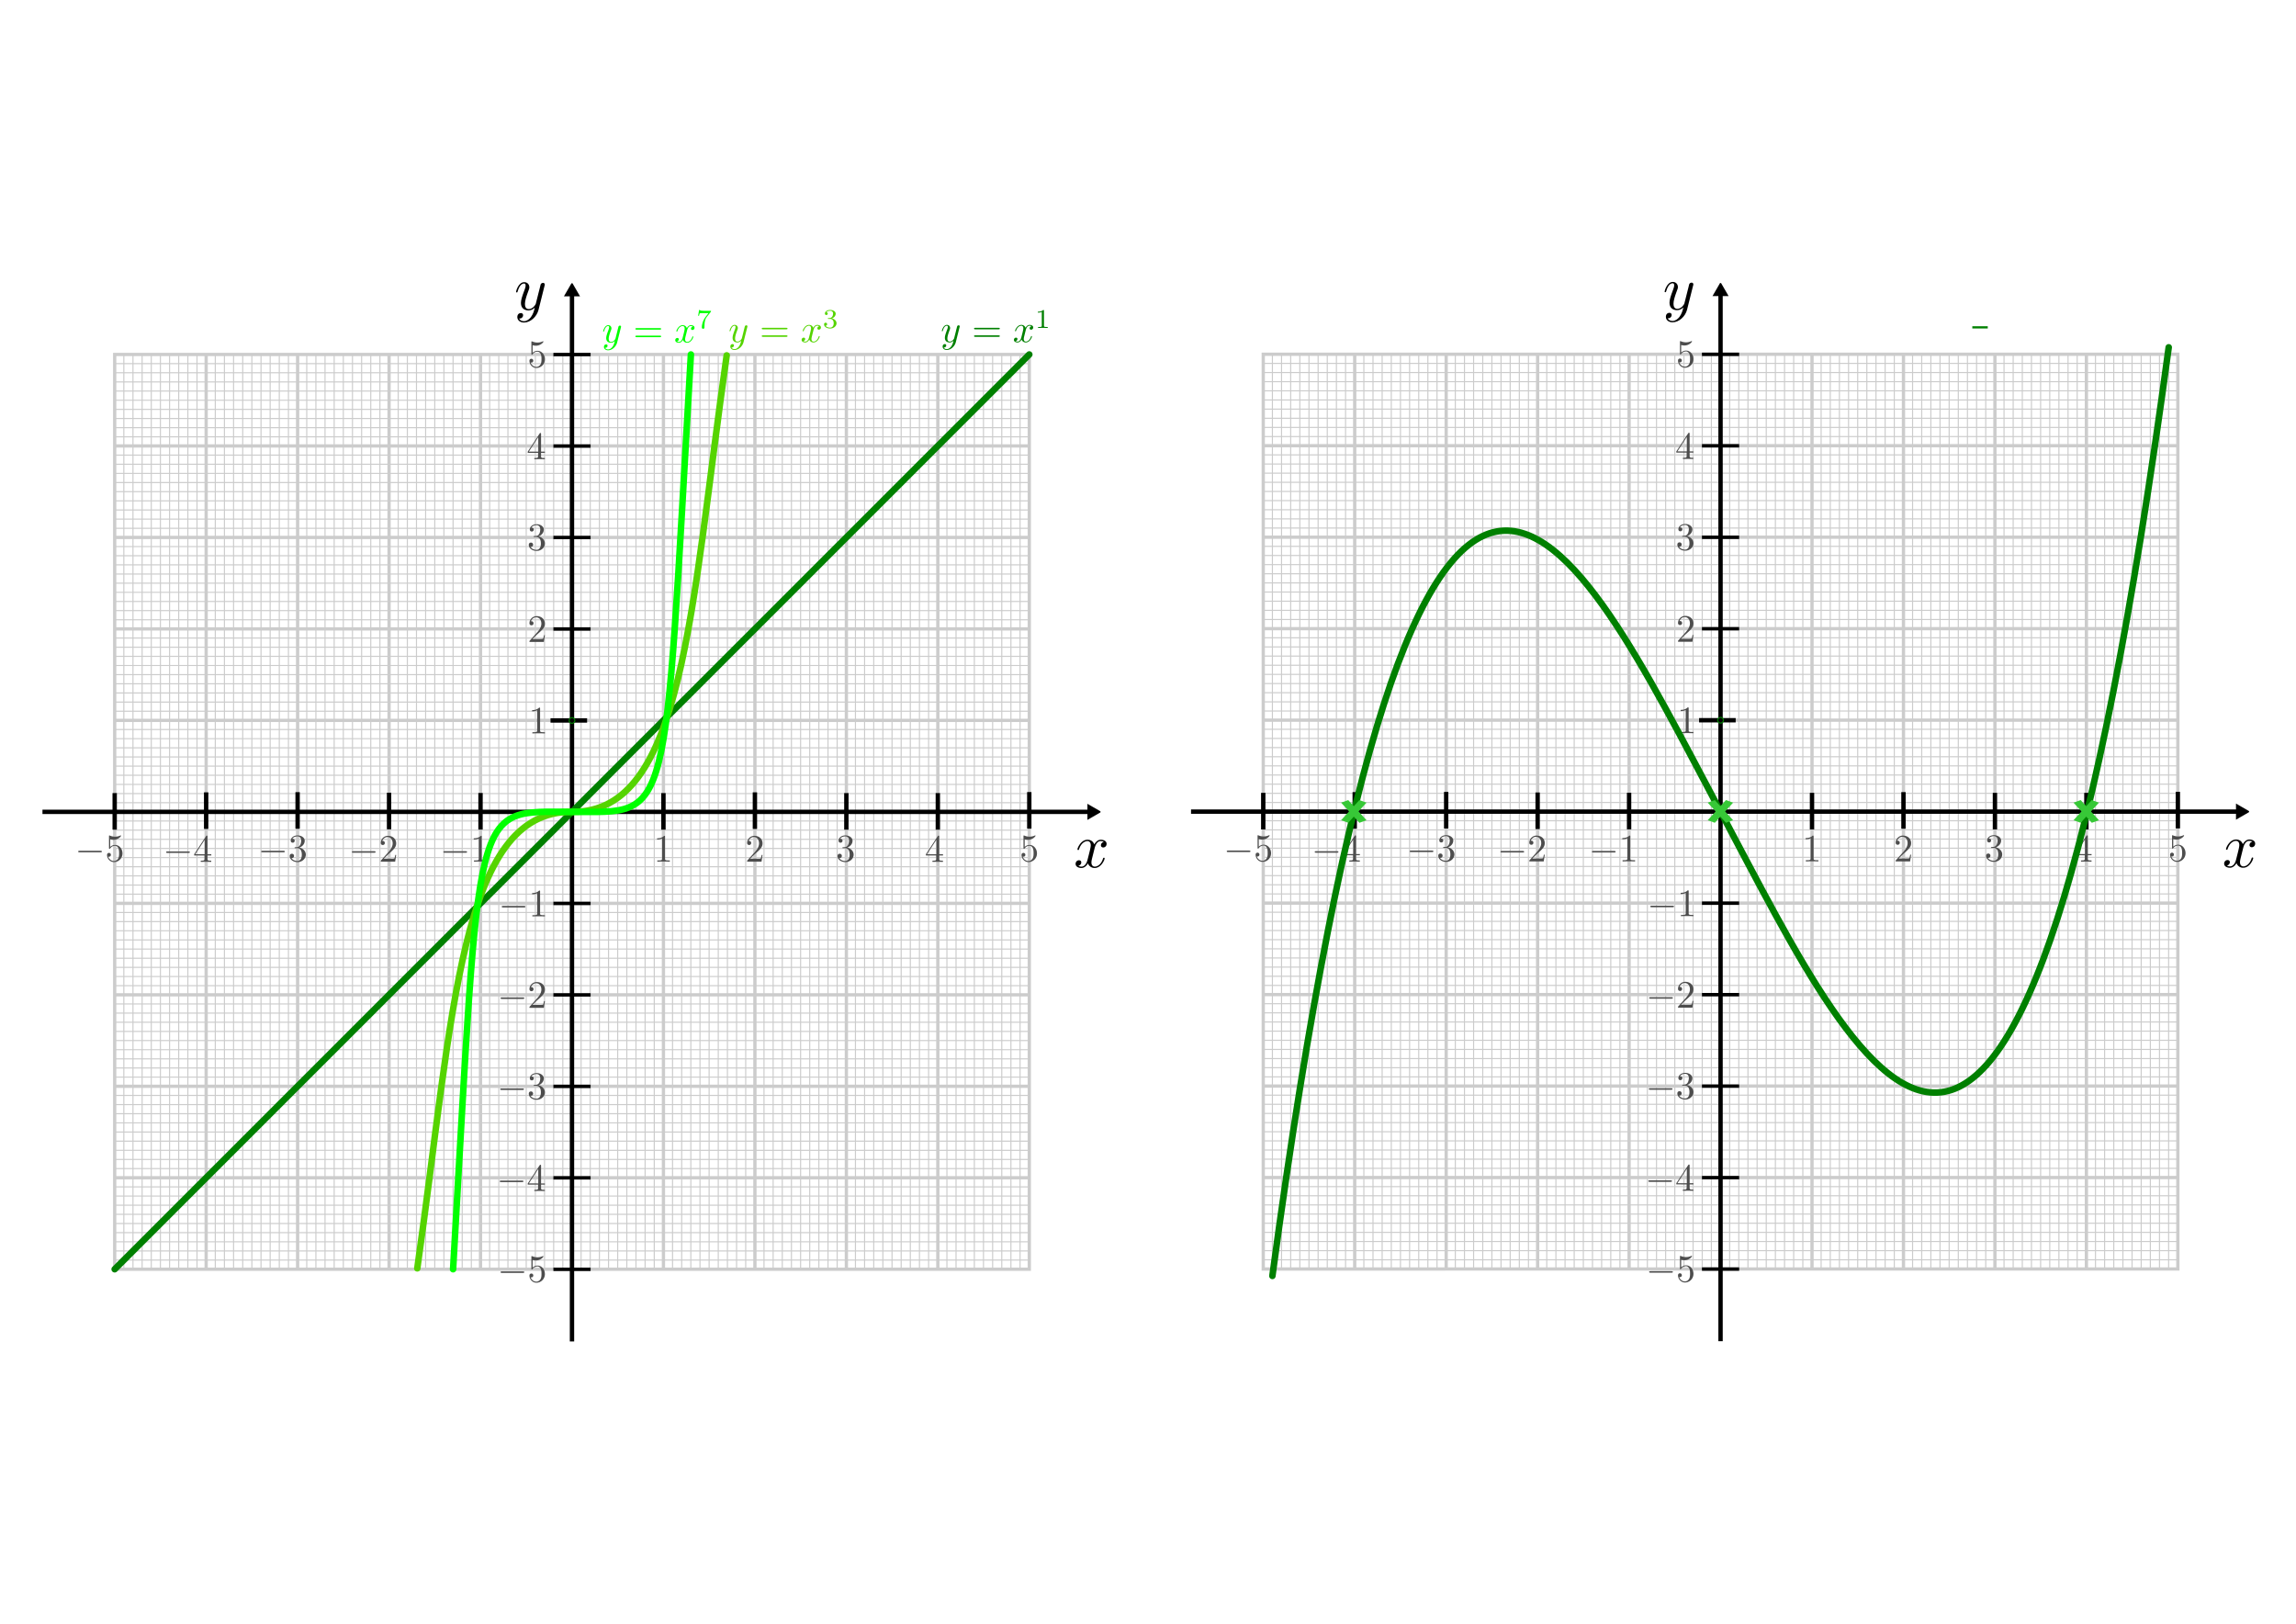 <svg xmlns:ns0="http://www.iki.fi/pav/software/textext/" xmlns="http://www.w3.org/2000/svg" xmlns:xlink="http://www.w3.org/1999/xlink" width="1052.362" height="744.094"><title>Gerade und ungerade Potenzfunktionen</title><defs><marker id="a" orient="auto" overflow="visible"><path d="M2.308 0l-3.46 2v-4l3.46 2z" fill-rule="evenodd" stroke="#000" stroke-width=".4pt"/></marker></defs><g transform="translate(-575.239 -180.152) scale(4.623)" fill="green"><use height="1052.362" width="744.094" xlink:href="#textext-082fa4b4-3" x="231.736" y="134.765"/><use height="1052.362" width="744.094" xlink:href="#textext-082fa4b4-3" x="231.736" y="134.765"/><g ns0:text="$\\Delta \\vec{r} = \\vec{r}_{\\rm{2}} - \\vec{r}_{\\rm{1}} $" ns0:preamble="/home/waldgeist/data/sphinx/test.tex"><use height="1052.362" width="744.094" xlink:href="#textext-082fa4b4-0" x="223.432" y="134.765"/><use height="1052.362" width="744.094" xlink:href="#textext-082fa4b4-2" x="231.417" y="134.765"/><use height="1052.362" width="744.094" xlink:href="#textext-082fa4b4-3" x="231.736" y="134.765"/><use height="1052.362" width="744.094" xlink:href="#textext-082fa4b4-1" x="239.273" y="134.765"/><use height="1052.362" width="744.094" xlink:href="#textext-082fa4b4-2" x="249.472" y="134.765"/><use height="1052.362" width="744.094" xlink:href="#textext-082fa4b4-3" x="249.791" y="134.765"/><use height="1052.362" width="744.094" xlink:href="#textext-082fa4b4-4" x="254.284" y="136.259"/><use height="1052.362" width="744.094" xlink:href="#textext-082fa4b4-6" x="260.967" y="134.765"/><use height="1052.362" width="744.094" xlink:href="#textext-082fa4b4-2" x="270.612" y="134.765"/><use height="1052.362" width="744.094" xlink:href="#textext-082fa4b4-3" x="270.931" y="134.765"/><use height="1052.362" width="744.094" xlink:href="#textext-082fa4b4-5" x="275.425" y="136.259"/></g><g ns0:text="$\\Delta \\vec{r} = \\vec{r}_{\\rm{2}} - \\vec{r}_{\\rm{1}} $" ns0:preamble="/home/waldgeist/data/sphinx/test.tex"><use height="1052.362" width="744.094" xlink:href="#textext-082fa4b4-0" x="223.432" y="134.765"/><use height="1052.362" width="744.094" xlink:href="#textext-082fa4b4-2" x="231.417" y="134.765"/><use height="1052.362" width="744.094" xlink:href="#textext-082fa4b4-3" x="231.736" y="134.765"/><use height="1052.362" width="744.094" xlink:href="#textext-082fa4b4-1" x="239.273" y="134.765"/><use height="1052.362" width="744.094" xlink:href="#textext-082fa4b4-2" x="249.472" y="134.765"/><use height="1052.362" width="744.094" xlink:href="#textext-082fa4b4-3" x="249.791" y="134.765"/><use height="1052.362" width="744.094" xlink:href="#textext-082fa4b4-4" x="254.284" y="136.259"/><use height="1052.362" width="744.094" xlink:href="#textext-082fa4b4-6" x="260.967" y="134.765"/><use height="1052.362" width="744.094" xlink:href="#textext-082fa4b4-2" x="270.612" y="134.765"/><use height="1052.362" width="744.094" xlink:href="#textext-082fa4b4-3" x="270.931" y="134.765"/><use height="1052.362" width="744.094" xlink:href="#textext-082fa4b4-5" x="275.425" y="136.259"/></g><g ns0:text="$\\Delta \\vec{r} = \\vec{r}_{\\rm{2}} - \\vec{r}_{\\rm{1}} $" ns0:preamble="/home/waldgeist/data/sphinx/test.tex"><use height="1052.362" width="744.094" xlink:href="#textext-082fa4b4-0" x="223.432" y="134.765"/><use height="1052.362" width="744.094" xlink:href="#textext-082fa4b4-2" x="231.417" y="134.765"/><use height="1052.362" width="744.094" xlink:href="#textext-082fa4b4-3" x="231.736" y="134.765"/><use height="1052.362" width="744.094" xlink:href="#textext-082fa4b4-1" x="239.273" y="134.765"/><use height="1052.362" width="744.094" xlink:href="#textext-082fa4b4-2" x="249.472" y="134.765"/><use height="1052.362" width="744.094" xlink:href="#textext-082fa4b4-3" x="249.791" y="134.765"/><use height="1052.362" width="744.094" xlink:href="#textext-082fa4b4-4" x="254.284" y="136.259"/><use height="1052.362" width="744.094" xlink:href="#textext-082fa4b4-6" x="260.967" y="134.765"/><use height="1052.362" width="744.094" xlink:href="#textext-082fa4b4-2" x="270.612" y="134.765"/><use height="1052.362" width="744.094" xlink:href="#textext-082fa4b4-3" x="270.931" y="134.765"/><use height="1052.362" width="744.094" xlink:href="#textext-082fa4b4-5" x="275.425" y="136.259"/></g></g><path fill="#fff" stroke="#fff" stroke-width="3" stroke-linecap="round" d="M10.578 813.103V143.521h1031.207v669.582z"/><g stroke="#ccc" stroke-width="1.453" fill="none"><path d="M94.487 162.446v419.203m41.92-419.203v419.203m41.921-419.203v419.203m41.92-419.203v419.203m41.92-419.203v419.203m41.921-419.203v419.203m41.92-419.203v419.203m41.921-419.203v419.203m41.92-419.203v419.203M52.567 204.366H471.77m-419.203 41.92H471.77M52.567 288.207H471.77m-419.203 41.92H471.77m-419.203 41.92H471.77M52.567 413.968H471.77m-419.203 41.92H471.77m-419.203 41.92H471.77M52.567 539.729H471.77" stroke-width="1.5"/><path d="M56.759 162.446v419.203m4.191-419.203v419.203m4.193-419.203v419.203m4.192-419.203v419.203m4.192-419.203v419.203m4.192-419.203v419.203m4.191-419.203v419.203m4.193-419.203v419.203m4.192-419.203v419.203m8.384-419.203v419.203m4.192-419.203v419.203m4.192-419.203v419.203m4.192-419.203v419.203m4.192-419.203v419.203m4.193-419.203v419.203m4.191-419.203v419.203m4.192-419.203v419.203m4.192-419.203v419.203m8.385-419.203v419.203m4.191-419.203v419.203m4.192-419.203v419.203m4.192-419.203v419.203m4.192-419.203v419.203m4.193-419.203v419.203m4.191-419.203v419.203m4.193-419.203v419.203m4.192-419.203v419.203m8.384-419.203v419.203m4.192-419.203v419.203m4.192-419.203v419.203m4.192-419.203v419.203m4.192-419.203v419.203m4.192-419.203v419.203m4.192-419.203v419.203m4.192-419.203v419.203m4.192-419.203v419.203m8.384-419.203v419.203m4.192-419.203v419.203m4.192-419.203v419.203m4.192-419.203v419.203m4.192-419.203v419.203m4.192-419.203v419.203m4.192-419.203v419.203m4.192-419.203v419.203m4.192-419.203v419.203m8.384-419.203v419.203m4.192-419.203v419.203m4.192-419.203v419.203m4.192-419.203v419.203m4.192-419.203v419.203m4.192-419.203v419.203m4.192-419.203v419.203m4.192-419.203v419.203m4.193-419.203v419.203m8.383-419.203v419.203m4.193-419.203v419.203m4.192-419.203v419.203m4.192-419.203v419.203m4.192-419.203v419.203m4.191-419.203v419.203m4.193-419.203v419.203m4.192-419.203v419.203m4.192-419.203v419.203m8.383-419.203v419.203m4.193-419.203v419.203m4.192-419.203v419.203m4.192-419.203v419.203m4.192-419.203v419.203m4.192-419.203v419.203m4.192-419.203v419.203m4.192-419.203v419.203m4.192-419.203v419.203m8.384-419.203v419.203m4.192-419.203v419.203m4.192-419.203v419.203m4.192-419.203v419.203m4.193-419.203v419.203m4.191-419.203v419.203m4.192-419.203v419.203m4.192-419.203v419.203m4.192-419.203v419.203m8.385-419.203v419.203m4.192-419.203v419.203m4.192-419.203v419.203m4.192-419.203v419.203m4.192-419.203v419.203m4.192-419.203v419.203m4.192-419.203v419.203m4.192-419.203v419.203m4.192-419.203v419.203M52.567 166.638H471.77M52.567 170.83H471.77m-419.203 4.192H471.77m-419.203 4.192H471.77m-419.203 4.192H471.77m-419.203 4.192H471.77M52.567 191.79H471.77m-419.203 4.192H471.77m-419.203 4.192H471.77m-419.203 8.384H471.77M52.567 212.75H471.77m-419.203 4.192H471.77m-419.203 4.192H471.77m-419.203 4.192H471.77m-419.203 4.192H471.77M52.567 233.71H471.77m-419.203 4.192H471.77m-419.203 4.192H471.77m-419.203 8.384H471.77M52.567 254.67H471.77m-419.203 4.192H471.77m-419.203 4.192H471.77m-419.203 4.192H471.77m-419.203 4.192H471.77M52.567 275.63H471.77m-419.203 4.193H471.77m-419.203 4.192H471.77m-419.203 8.384H471.77M52.567 296.59H471.77m-419.203 4.193H471.77m-419.203 4.192H471.77m-419.203 4.192H471.77m-419.203 4.192H471.77M52.567 317.55H471.77m-419.203 4.193H471.77m-419.203 4.192H471.77m-419.203 8.384H471.77m-419.203 4.192H471.77m-419.203 4.192H471.77m-419.203 4.192H471.77m-419.203 4.192H471.77M52.567 355.28H471.77m-419.203 4.191H471.77m-419.203 4.192H471.77m-419.203 4.192H471.77M52.567 376.24H471.77m-419.203 4.191H471.77m-419.203 4.192H471.77m-419.203 4.192H471.77m-419.203 4.192H471.77M52.567 397.2H471.77m-419.203 4.191H471.77m-419.203 4.193H471.77m-419.203 4.192H471.77M52.567 418.16H471.77m-419.203 4.192H471.77m-419.203 4.192H471.77m-419.203 4.192H471.77m-419.203 4.192H471.77M52.567 439.12H471.77m-419.203 4.192H471.77m-419.203 4.192H471.77m-419.203 4.192H471.77M52.567 460.08H471.77m-419.203 4.192H471.77m-419.203 4.192H471.77m-419.203 4.192H471.77m-419.203 4.192H471.77M52.567 481.04H471.77m-419.203 4.192H471.77m-419.203 4.192H471.77m-419.203 4.192H471.77M52.567 502H471.77m-419.203 4.192H471.77m-419.203 4.192H471.77m-419.203 4.192H471.77m-419.203 4.192H471.77M52.567 522.96H471.77m-419.203 4.192H471.77m-419.203 4.192H471.77m-419.203 4.193H471.77M52.567 543.92H471.77m-419.203 4.193H471.77m-419.203 4.192H471.77m-419.203 4.192H471.77m-419.203 4.192H471.77M52.567 564.88H471.77m-419.203 4.193H471.77m-419.203 4.192H471.77m-419.203 4.192H471.77" stroke-width=".5"/><path stroke-width="1.5" d="M52.567 162.446H471.77v419.203H52.567z"/></g><path d="M249.566 131.053c.135-.404.135-.448.135-.672 0-.493-.403-.762-.851-.762-.27 0-.717.18-.986.582-.045.18-.314 1.03-.403 1.568-.224.717-.404 1.524-.583 2.285l-1.299 5.153c-.09.403-1.344 2.419-3.226 2.419-1.433 0-1.747-1.255-1.747-2.33 0-1.3.493-3.091 1.434-5.6.448-1.165.582-1.479.582-2.061 0-1.254-.896-2.33-2.33-2.33-2.732 0-3.763 4.167-3.763 4.39 0 .315.269.315.314.315.313 0 .313-.09.448-.538.806-2.688 1.926-3.54 2.912-3.54.224 0 .717 0 .717.897 0 .716-.314 1.478-.493 2.016-1.165 3.046-1.658 4.66-1.658 6.003 0 2.554 1.792 3.405 3.495 3.405 1.12 0 2.06-.493 2.867-1.3-.358 1.48-.717 2.913-1.837 4.436-.761.941-1.837 1.792-3.136 1.792-.403 0-1.702-.09-2.195-1.21.448 0 .851 0 1.21-.358.313-.224.582-.627.582-1.165 0-.896-.762-.985-1.03-.985-.673 0-1.614.448-1.614 1.837 0 1.433 1.255 2.508 3.047 2.508 2.912 0 5.87-2.598 6.675-5.824zm0 0"/><path d="M270.695 288.246h-17.053m17.053-41.92h-17.053m17.053-41.92h-17.053m17.053-41.921h-17.053m17.053 251.522h-17.053m17.053 41.92h-17.053m17.053 41.921h-17.053m17.053 41.92h-17.053m17.053 41.92h-17.053" stroke-width="1.558" fill="none" stroke="#000"/><path d="M269.096 330.166h-16.768" fill="none" stroke="#000" stroke-width="2"/><path d="M501.687 388.812c.18-.717.851-3.36 2.823-3.36.134 0 .85 0 1.433.358-.806.18-1.344.852-1.344 1.568 0 .448.314.986 1.075.986.628 0 1.524-.493 1.524-1.658 0-1.478-1.658-1.881-2.644-1.881-1.657 0-2.643 1.523-3.001 2.15-.717-1.881-2.24-2.15-3.092-2.15-2.957 0-4.614 3.674-4.614 4.39 0 .314.313.314.358.314.224 0 .314-.09.359-.314.985-3.046 2.867-3.763 3.852-3.763.538 0 1.524.269 1.524 1.926 0 .896-.493 2.778-1.524 6.81-.448 1.748-1.478 2.957-2.732 2.957-.18 0-.807 0-1.434-.358.717-.18 1.344-.762 1.344-1.568 0-.762-.627-.986-1.03-.986-.897 0-1.569.717-1.569 1.658 0 1.3 1.39 1.881 2.644 1.881 1.926 0 2.957-2.016 3.001-2.15a3.207 3.207 0 0 0 3.092 2.15c2.957 0 4.57-3.673 4.57-4.39 0-.314-.224-.314-.314-.314-.269 0-.314.135-.403.314-.941 3.091-2.868 3.763-3.764 3.763-1.12 0-1.568-.896-1.568-1.881 0-.628.135-1.255.448-2.51zm0 0"/><path d="M19.465 372.047h481.077" id="r" fill="none" stroke="#000" stroke-width="2" marker-end="url(#a)"/><path id="b" d="M304.089 363.444v16.768" fill="none" stroke="#000" stroke-width="2"/><use xlink:href="#b" transform="translate(41.92 -.339)" width="744.094" height="1052.362"/><use xlink:href="#b" transform="translate(83.84)" width="744.094" height="1052.362"/><use xlink:href="#b" transform="translate(125.761)" width="744.094" height="1052.362"/><use xlink:href="#b" transform="translate(-167.681 -.424)" width="744.094" height="1052.362"/><use xlink:href="#b" transform="translate(-209.602 -.339)" width="744.094" height="1052.362"/><use xlink:href="#b" transform="translate(-251.522)" width="744.094" height="1052.362"/><use height="1052.362" width="744.094" transform="translate(-125.761 -.174)" xlink:href="#b"/><use height="744.094" width="1052.362" transform="translate(-83.84 -.045)" xlink:href="#b"/><use height="744.094" width="1052.362" transform="translate(167.681 -.468)" xlink:href="#b"/><g fill="#4d4d4d" stroke="green" stroke-width="1.683"><g ns0:text="$1$" ns0:preamble="/home/waldgeist/data/sphinx/test.tex" transform="translate(-98.81 154.589) scale(1.783)"><defs><symbol overflow="visible" id="c"><path d="M2.938-6.375c0-.25 0-.266-.235-.266C2.078-6 1.203-6 .891-6v.313c.203 0 .78 0 1.296-.266v5.172c0 .36-.03.469-.921.469H.953V0c.344-.031 1.203-.031 1.61-.031.39 0 1.265 0 1.609.031v-.313h-.313c-.906 0-.921-.109-.921-.468zm0 0" stroke="none"/></symbol></defs><use xlink:href="#c" x="223.432" y="134.765" width="744.094" height="1052.362"/></g><g transform="translate(-196.644 154.589) scale(1.783)" ns0:preamble="/home/waldgeist/data/sphinx/test.tex" ns0:text="$-1$"><defs><symbol id="d" overflow="visible"><path d="M6.563-2.297c.171 0 .359 0 .359-.203 0-.188-.188-.188-.36-.188h-5.39c-.172 0-.344 0-.344.188 0 .203.172.203.344.203zm0 0" stroke="none"/></symbol><symbol id="e" overflow="visible"><path d="M2.938-6.375c0-.25 0-.266-.235-.266C2.078-6 1.203-6 .891-6v.313c.203 0 .78 0 1.296-.266v5.172c0 .36-.03.469-.921.469H.953V0c.344-.031 1.203-.031 1.61-.031.39 0 1.265 0 1.609.031v-.313h-.313c-.906 0-.921-.109-.921-.468zm0 0" stroke="none"/></symbol></defs><use y="134.765" x="223.432" xlink:href="#d" width="744.094" height="1052.362"/><use y="134.765" x="231.181" xlink:href="#e" width="744.094" height="1052.362"/></g><g ns0:text="$-2$" ns0:preamble="/home/waldgeist/data/sphinx/test.tex" transform="translate(-238.572 154.589) scale(1.783)"><defs><symbol overflow="visible" id="f"><path d="M6.563-2.297c.171 0 .359 0 .359-.203 0-.188-.188-.188-.36-.188h-5.39c-.172 0-.344 0-.344.188 0 .203.172.203.344.203zm0 0" stroke="none"/></symbol><symbol overflow="visible" id="g"><path d="M1.266-.766l1.062-1.03c1.547-1.376 2.14-1.907 2.14-2.907 0-1.14-.89-1.938-2.109-1.938A1.843 1.843 0 0 0 .5-4.828c0 .547.5.547.531.547.172 0 .516-.11.516-.532a.513.513 0 0 0-.531-.515c-.079 0-.094 0-.125.016.218-.657.765-1.016 1.343-1.016.907 0 1.329.812 1.329 1.625 0 .797-.485 1.578-1.047 2.203L.609-.375C.5-.265.5-.235.5 0h3.703l.266-1.734h-.235C4.172-1.438 4.11-1 4-.844c-.063.078-.719.078-.938.078zm0 0" stroke="none"/></symbol></defs><use height="1052.362" width="744.094" xlink:href="#f" x="223.432" y="134.765"/><use height="1052.362" width="744.094" xlink:href="#g" x="231.181" y="134.765"/></g><g transform="translate(-280.162 154.394) scale(1.783)" ns0:preamble="/home/waldgeist/data/sphinx/test.tex" ns0:text="$-3$"><defs><symbol id="h" overflow="visible"><path d="M6.563-2.297c.171 0 .359 0 .359-.203 0-.188-.188-.188-.36-.188h-5.39c-.172 0-.344 0-.344.188 0 .203.172.203.344.203zm0 0" stroke="none"/></symbol><symbol id="i" overflow="visible"><path d="M2.89-3.516c.813-.265 1.391-.953 1.391-1.75 0-.812-.875-1.375-1.828-1.375-1 0-1.765.594-1.765 1.36 0 .328.218.515.515.515.297 0 .5-.218.5-.515 0-.485-.469-.485-.61-.485.298-.5.954-.625 1.313-.625.422 0 .969.22.969 1.11 0 .125-.031.703-.281 1.14-.297.485-.64.516-.89.516a3.29 3.29 0 0 1-.392.031c-.078.016-.14.031-.14.125 0 .11.062.11.234.11h.438c.812 0 1.187.671 1.187 1.656 0 1.36-.687 1.64-1.125 1.64-.437 0-1.187-.171-1.531-.75.344.047.656-.171.656-.546a.537.537 0 0 0-.547-.563c-.25 0-.562.14-.562.578C.422-.437 1.344.22 2.437.22c1.22 0 2.126-.906 2.126-1.922 0-.813-.641-1.594-1.672-1.813zm0 0" stroke="none"/></symbol></defs><use y="134.765" x="223.432" xlink:href="#h" width="744.094" height="1052.362"/><use y="134.765" x="231.181" xlink:href="#i" width="744.094" height="1052.362"/></g><g ns0:text="$-4$" ns0:preamble="/home/waldgeist/data/sphinx/test.tex" transform="translate(-323.7 154.686) scale(1.783)"><defs><symbol overflow="visible" id="j"><path d="M6.563-2.297c.171 0 .359 0 .359-.203 0-.188-.188-.188-.36-.188h-5.39c-.172 0-.344 0-.344.188 0 .203.172.203.344.203zm0 0" stroke="none"/></symbol><symbol overflow="visible" id="k"><path d="M2.938-1.64v.859c0 .36-.032.469-.766.469h-.203V0c.406-.031.922-.031 1.343-.031.422 0 .938 0 1.36.031v-.313h-.219c-.734 0-.75-.109-.75-.468v-.86h.985v-.312h-.985v-4.531c0-.204 0-.266-.172-.266-.078 0-.11 0-.187.125L.28-1.953v.312zm.046-.313H.563l2.421-3.719zm0 0" stroke="none"/></symbol></defs><use xlink:href="#j" x="223.432" y="134.765" width="744.094" height="1052.362"/><use xlink:href="#k" x="231.181" y="134.765" width="744.094" height="1052.362"/></g><g transform="translate(-364.019 154.394) scale(1.783)" ns0:preamble="/home/waldgeist/data/sphinx/test.tex" ns0:text="$-5$"><defs><symbol id="l" overflow="visible"><path d="M6.563-2.297c.171 0 .359 0 .359-.203 0-.188-.188-.188-.36-.188h-5.39c-.172 0-.344 0-.344.188 0 .203.172.203.344.203zm0 0" stroke="none"/></symbol><symbol id="m" overflow="visible"><path d="M4.469-2c0-1.188-.813-2.188-1.89-2.188-.47 0-.907.157-1.267.516v-1.953c.204.063.532.125.844.125 1.235 0 1.938-.906 1.938-1.031 0-.063-.032-.11-.11-.11 0 0-.03 0-.078.032a3.22 3.22 0 0 1-1.36.296 3.4 3.4 0 0 1-1.327-.28c-.078-.032-.094-.032-.11-.032C1-6.625 1-6.547 1-6.391v2.954c0 .171 0 .25.14.25.079 0 .094-.016.141-.079.11-.156.469-.703 1.282-.703.515 0 .765.453.843.64.156.376.188.75.188 1.25 0 .36 0 .954-.25 1.376-.235.39-.61.64-1.063.64-.719 0-1.297-.53-1.469-1.109.032 0 .063.016.172.016.329 0 .5-.25.5-.485 0-.25-.171-.5-.5-.5-.14 0-.484.079-.484.532C.5-.75 1.188.219 2.297.219 3.453.219 4.469-.734 4.469-2zm0 0" stroke="none"/></symbol></defs><use y="134.765" x="223.432" xlink:href="#l" width="744.094" height="1052.362"/><use y="134.765" x="231.181" xlink:href="#m" width="744.094" height="1052.362"/></g><g ns0:text="$2$" ns0:preamble="/home/waldgeist/data/sphinx/test.tex" transform="translate(-56.797 154.589) scale(1.783)"><defs><symbol overflow="visible" id="n"><path d="M1.266-.766l1.062-1.03c1.547-1.376 2.14-1.907 2.14-2.907 0-1.14-.89-1.938-2.109-1.938A1.843 1.843 0 0 0 .5-4.828c0 .547.5.547.531.547.172 0 .516-.11.516-.532a.513.513 0 0 0-.531-.515c-.079 0-.094 0-.125.016.218-.657.765-1.016 1.343-1.016.907 0 1.329.812 1.329 1.625 0 .797-.485 1.578-1.047 2.203L.609-.375C.5-.265.5-.235.5 0h3.703l.266-1.734h-.235C4.172-1.438 4.11-1 4-.844c-.063.078-.719.078-.938.078zm0 0" stroke="none"/></symbol></defs><use height="1052.362" width="744.094" transform="translate(-.019)" xlink:href="#n" x="223.432" y="134.765"/></g><g transform="translate(-15.25 154.394) scale(1.783)" ns0:preamble="/home/waldgeist/data/sphinx/test.tex" ns0:text="$3$"><defs><symbol id="o" overflow="visible"><path d="M2.89-3.516c.813-.265 1.391-.953 1.391-1.75 0-.812-.875-1.375-1.828-1.375-1 0-1.765.594-1.765 1.36 0 .328.218.515.515.515.297 0 .5-.218.5-.515 0-.485-.469-.485-.61-.485.298-.5.954-.625 1.313-.625.422 0 .969.22.969 1.11 0 .125-.031.703-.281 1.14-.297.485-.64.516-.89.516a3.29 3.29 0 0 1-.392.031c-.078.016-.14.031-.14.125 0 .11.062.11.234.11h.438c.812 0 1.187.671 1.187 1.656 0 1.36-.687 1.64-1.125 1.64-.437 0-1.187-.171-1.531-.75.344.047.656-.171.656-.546a.537.537 0 0 0-.547-.563c-.25 0-.562.14-.562.578C.422-.437 1.344.22 2.437.22c1.22 0 2.126-.906 2.126-1.922 0-.813-.641-1.594-1.672-1.813zm0 0" stroke="none"/></symbol></defs><use y="134.765" x="223.432" xlink:href="#o" width="744.094" height="1052.362"/></g><g ns0:text="$4$" ns0:preamble="/home/waldgeist/data/sphinx/test.tex" transform="translate(25.492 154.686) scale(1.783)"><defs><symbol overflow="visible" id="p"><path d="M2.938-1.64v.859c0 .36-.032.469-.766.469h-.203V0c.406-.031.922-.031 1.343-.031.422 0 .938 0 1.36.031v-.313h-.219c-.734 0-.75-.109-.75-.468v-.86h.985v-.312h-.985v-4.531c0-.204 0-.266-.172-.266-.078 0-.11 0-.187.125L.28-1.953v.312zm.046-.313H.563l2.421-3.719zm0 0" stroke="none"/></symbol></defs><use height="1052.362" width="744.094" xlink:href="#p" x="223.432" y="134.765"/></g><g transform="translate(68.946 154.394) scale(1.783)" ns0:preamble="/home/waldgeist/data/sphinx/test.tex" ns0:text="$5$"><defs><symbol id="q" overflow="visible"><path d="M4.469-2c0-1.188-.813-2.188-1.89-2.188-.47 0-.907.157-1.267.516v-1.953c.204.063.532.125.844.125 1.235 0 1.938-.906 1.938-1.031 0-.063-.032-.11-.11-.11 0 0-.03 0-.078.032a3.22 3.22 0 0 1-1.36.296 3.4 3.4 0 0 1-1.327-.28c-.078-.032-.094-.032-.11-.032C1-6.625 1-6.547 1-6.391v2.954c0 .171 0 .25.14.25.079 0 .094-.016.141-.079.11-.156.469-.703 1.282-.703.515 0 .765.453.843.64.156.376.188.75.188 1.25 0 .36 0 .954-.25 1.376-.235.39-.61.64-1.063.64-.719 0-1.297-.53-1.469-1.109.032 0 .063.016.172.016.329 0 .5-.25.5-.485 0-.25-.171-.5-.5-.5-.14 0-.484.079-.484.532C.5-.75 1.188.219 2.297.219 3.453.219 4.469-.734 4.469-2zm0 0" stroke="none"/></symbol></defs><use y="134.765" x="223.432" xlink:href="#q" width="744.094" height="1052.362"/></g></g><g fill="#4d4d4d" stroke="green" stroke-width="1.683"><g ns0:text="$-1$" ns0:preamble="/home/waldgeist/data/sphinx/test.tex" transform="translate(-169.885 179.668) scale(1.783)"><use height="1052.362" width="744.094" xlink:href="#d" x="223.432" y="134.765"/><use height="1052.362" width="744.094" xlink:href="#e" x="231.181" y="134.765"/></g><g ns0:preamble="/home/waldgeist/data/sphinx/test.tex" ns0:text="$-2$" transform="translate(-170.415 221.588) scale(1.783)"><use y="134.765" x="223.432" xlink:href="#f" width="744.094" height="1052.362"/><use y="134.765" x="231.181" xlink:href="#g" width="744.094" height="1052.362"/></g><g ns0:text="$-3$" ns0:preamble="/home/waldgeist/data/sphinx/test.tex" transform="translate(-170.582 263.314) scale(1.783)"><use height="1052.362" width="744.094" xlink:href="#h" x="223.432" y="134.765"/><use height="1052.362" width="744.094" xlink:href="#i" x="231.181" y="134.765"/></g><g ns0:preamble="/home/waldgeist/data/sphinx/test.tex" ns0:text="$-4$" transform="translate(-170.805 305.527) scale(1.783)"><use height="1052.362" width="744.094" y="134.765" x="223.432" xlink:href="#j"/><use height="1052.362" width="744.094" y="134.765" x="231.181" xlink:href="#k"/></g><g ns0:text="$-5$" ns0:preamble="/home/waldgeist/data/sphinx/test.tex" transform="translate(-170.415 347.154) scale(1.783)"><use height="1052.362" width="744.094" xlink:href="#l" x="223.432" y="134.765"/><use height="1052.362" width="744.094" xlink:href="#m" x="231.181" y="134.765"/></g><use height="1052.362" width="744.094" y="134.765" x="223.432" xlink:href="#c" transform="translate(-156.07 95.827) scale(1.783)" ns0:preamble="/home/waldgeist/data/sphinx/test.tex" ns0:text="$1$"/><use y="134.765" x="223.432" xlink:href="#n" transform="translate(-156.6 53.907) scale(1.783)" width="744.094" height="1052.362" ns0:preamble="/home/waldgeist/data/sphinx/test.tex" ns0:text="$2$"/><use height="1052.362" width="744.094" xlink:href="#o" x="223.432" y="134.765" transform="translate(-156.767 11.792) scale(1.783)" ns0:text="$3$" ns0:preamble="/home/waldgeist/data/sphinx/test.tex"/><use y="134.765" x="223.432" xlink:href="#p" width="744.094" height="1052.362" transform="translate(-156.99 -29.836) scale(1.783)" ns0:preamble="/home/waldgeist/data/sphinx/test.tex" ns0:text="$4$"/><use height="1052.362" width="744.094" xlink:href="#q" x="223.432" y="134.765" transform="translate(-156.6 -72.049) scale(1.783)" ns0:text="$5$" ns0:preamble="/home/waldgeist/data/sphinx/test.tex"/></g><use height="1052.362" width="744.094" transform="rotate(-90 262.168 372.047)" xlink:href="#r" stroke="#000" stroke-width="2"/><path d="M263.466 330.166a1.298 1.298 0 1 1-2.596 0 1.298 1.298 0 1 1 2.596 0z" style="marker:none" color="#000" fill="none" stroke="green" stroke-width=".5" stroke-linecap="round" stroke-linejoin="round" overflow="visible"/><g transform="translate(-32.078 -12.248)"><g stroke="#ccc" stroke-width="1.453" fill="none"><path d="M653.005 174.587v419.204m41.921-419.204v419.204m41.92-419.204v419.204m41.92-419.204v419.204m41.921-419.204v419.204m41.92-419.204v419.204m41.92-419.204v419.204m41.921-419.204v419.204m41.92-419.204v419.204M611.085 216.508h419.203m-419.203 41.92h419.203m-419.203 41.92h419.203m-419.203 41.921h419.203m-419.203 41.92h419.203M611.085 426.11h419.203m-419.203 41.92h419.203m-419.203 41.92h419.203m-419.203 41.92h419.203" stroke-width="1.5"/><path d="M615.277 174.587v419.204m4.193-419.204v419.204m4.191-419.204v419.204m4.192-419.204v419.204m4.192-419.204v419.204m4.192-419.204v419.204m4.193-419.204v419.204m4.191-419.204v419.204m4.192-419.204v419.204m8.384-419.204v419.204m4.193-419.204v419.204m4.191-419.204v419.204m4.193-419.204v419.204m4.192-419.204v419.204m4.192-419.204v419.204m4.192-419.204v419.204m4.192-419.204v419.204m4.192-419.204v419.204m8.384-419.204v419.204m4.192-419.204v419.204m4.192-419.204v419.204m4.192-419.204v419.204m4.192-419.204v419.204m4.192-419.204v419.204m4.192-419.204v419.204m4.192-419.204v419.204m4.192-419.204v419.204m8.384-419.204v419.204m4.192-419.204v419.204m4.192-419.204v419.204m4.192-419.204v419.204m4.192-419.204v419.204m4.192-419.204v419.204m4.192-419.204v419.204m4.192-419.204v419.204m4.192-419.204v419.204m8.384-419.204v419.204m4.192-419.204v419.204m4.192-419.204v419.204m4.192-419.204v419.204m4.193-419.204v419.204m4.192-419.204v419.204m4.191-419.204v419.204m4.193-419.204v419.204m4.192-419.204v419.204m8.384-419.204v419.204m4.191-419.204v419.204m4.193-419.204v419.204m4.192-419.204v419.204m4.192-419.204v419.204m4.192-419.204v419.204m4.191-419.204v419.204m4.193-419.204v419.204m4.192-419.204v419.204m8.384-419.204v419.204m4.192-419.204v419.204m4.192-419.204v419.204m4.192-419.204v419.204m4.192-419.204v419.204m4.193-419.204v419.204m4.191-419.204v419.204m4.192-419.204v419.204m4.192-419.204v419.204m8.385-419.204v419.204m4.191-419.204v419.204m4.192-419.204v419.204m4.192-419.204v419.204m4.192-419.204v419.204m4.193-419.204v419.204m4.192-419.204v419.204m4.192-419.204v419.204m4.192-419.204v419.204m8.384-419.204v419.204m4.192-419.204v419.204m4.192-419.204v419.204m4.192-419.204v419.204m4.192-419.204v419.204m4.192-419.204v419.204m4.192-419.204v419.204m4.192-419.204v419.204m4.192-419.204v419.204m8.384-419.204v419.204m4.192-419.204v419.204m4.192-419.204v419.204m4.192-419.204v419.204m4.192-419.204v419.204m4.192-419.204v419.204m4.192-419.204v419.204m4.192-419.204v419.204m4.192-419.204v419.204M611.085 178.78h419.203m-419.203 4.191h419.203m-419.203 4.192h419.203m-419.203 4.192h419.203m-419.203 4.193h419.203m-419.203 4.192h419.203m-419.203 4.192h419.203m-419.203 4.192h419.203m-419.203 4.192h419.203M611.085 220.7h419.203m-419.203 4.192h419.203m-419.203 4.192h419.203m-419.203 4.192h419.203m-419.203 4.192h419.203m-419.203 4.192h419.203m-419.203 4.192h419.203m-419.203 4.192h419.203m-419.203 4.192h419.203m-419.203 8.384h419.203m-419.203 4.192h419.203m-419.203 4.192h419.203m-419.203 4.192h419.203m-419.203 4.192h419.203m-419.203 4.192h419.203m-419.203 4.192h419.203m-419.203 4.192h419.203m-419.203 4.192h419.203m-419.203 8.384h419.203m-419.203 4.192h419.203m-419.203 4.192h419.203m-419.203 4.192h419.203m-419.203 4.192h419.203M611.085 325.5h419.203m-419.203 4.193h419.203m-419.203 4.192h419.203m-419.203 4.192h419.203m-419.203 8.383h419.203m-419.203 4.193h419.203m-419.203 4.192h419.203m-419.203 4.192h419.203m-419.203 4.192h419.203m-419.203 4.191h419.203m-419.203 4.193h419.203m-419.203 4.192h419.203m-419.203 4.192h419.203m-419.203 8.384h419.203m-419.203 4.192h419.203m-419.203 4.192h419.203m-419.203 4.192h419.203m-419.203 4.193h419.203m-419.203 4.191h419.203m-419.203 4.192h419.203m-419.203 4.192h419.203m-419.203 4.192h419.203m-419.203 8.384h419.203m-419.203 4.192h419.203m-419.203 4.192h419.203m-419.203 4.192h419.203m-419.203 4.193h419.203m-419.203 4.191h419.203m-419.203 4.193h419.203m-419.203 4.192h419.203m-419.203 4.192h419.203m-419.203 8.384h419.203m-419.203 4.192h419.203m-419.203 4.192h419.203m-419.203 4.192h419.203m-419.203 4.192h419.203m-419.203 4.192h419.203m-419.203 4.192h419.203m-419.203 4.192h419.203m-419.203 4.192h419.203m-419.203 8.384h419.203m-419.203 4.192h419.203m-419.203 4.192h419.203m-419.203 4.192h419.203m-419.203 4.192h419.203m-419.203 4.192h419.203m-419.203 4.192h419.203m-419.203 4.192h419.203m-419.203 4.192h419.203m-419.203 8.384h419.203m-419.203 4.192h419.203m-419.203 4.192h419.203m-419.203 4.192h419.203m-419.203 4.192h419.203m-419.203 4.192h419.203m-419.203 4.192h419.203m-419.203 4.193h419.203m-419.203 4.192h419.203" stroke-width=".5"/><path stroke-width="1.5" d="M611.085 174.587h419.203v419.204H611.085z"/></g><path d="M808.085 143.194c.134-.403.134-.448.134-.672 0-.493-.403-.761-.851-.761-.269 0-.717.179-.986.582-.044.18-.313 1.03-.403 1.568-.224.717-.403 1.523-.582 2.285l-1.3 5.152c-.09.403-1.344 2.42-3.225 2.42-1.434 0-1.748-1.255-1.748-2.33 0-1.3.493-3.091 1.434-5.6.448-1.165.583-1.479.583-2.061 0-1.255-.896-2.33-2.33-2.33-2.733 0-3.763 4.167-3.763 4.39 0 .314.268.314.313.314.314 0 .314-.09.448-.537.807-2.689 1.927-3.54 2.912-3.54.224 0 .717 0 .717.896 0 .717-.314 1.479-.493 2.016-1.165 3.047-1.657 4.66-1.657 6.004 0 2.554 1.792 3.405 3.494 3.405 1.12 0 2.061-.493 2.867-1.3-.358 1.479-.716 2.913-1.836 4.436-.762.94-1.837 1.792-3.137 1.792-.403 0-1.702-.09-2.195-1.21.448 0 .851 0 1.21-.358.313-.224.582-.627.582-1.165 0-.896-.761-.986-1.03-.986-.672 0-1.613.448-1.613 1.837 0 1.434 1.254 2.51 3.046 2.51 2.913 0 5.87-2.6 6.676-5.825zm0 0"/><path d="M829.213 300.388H812.16m17.053-41.92H812.16m17.053-41.921H812.16m17.053-41.92H812.16m17.053 251.522H812.16m17.053 41.921H812.16m17.053 41.92H812.16m17.053 41.92H812.16m17.053 41.92H812.16" stroke-width="1.558" fill="none" stroke="#000"/><path d="M827.615 342.308h-16.769" fill="none" stroke="#000" stroke-width="2"/><path d="M1060.205 400.954c.18-.717.852-3.36 2.823-3.36.134 0 .851 0 1.434.358-.807.18-1.344.851-1.344 1.568 0 .448.313.986 1.075.986.627 0 1.523-.493 1.523-1.658 0-1.478-1.658-1.882-2.643-1.882-1.658 0-2.644 1.524-3.002 2.151-.717-1.882-2.24-2.15-3.091-2.15-2.957 0-4.615 3.673-4.615 4.39 0 .314.314.314.359.314.224 0 .313-.09.358-.314.986-3.046 2.867-3.763 3.853-3.763.538 0 1.523.268 1.523 1.926 0 .896-.493 2.778-1.523 6.81-.448 1.747-1.479 2.957-2.733 2.957-.18 0-.806 0-1.434-.358.717-.18 1.344-.762 1.344-1.569 0-.761-.627-.985-1.03-.985-.896 0-1.568.717-1.568 1.658 0 1.299 1.389 1.881 2.643 1.881 1.927 0 2.957-2.016 3.002-2.15a3.207 3.207 0 0 0 3.091 2.15c2.957 0 4.57-3.674 4.57-4.39 0-.314-.224-.314-.314-.314-.268 0-.313.134-.403.314-.94 3.09-2.867 3.763-3.763 3.763-1.12 0-1.568-.896-1.568-1.882 0-.627.134-1.254.448-2.509zm0 0"/><path d="M577.983 384.189h481.078" fill="none" stroke="#000" stroke-width="2" marker-end="url(#a)"/><path d="M862.607 375.585v16.769" fill="none" stroke="#000" stroke-width="2"/><use xlink:href="#b" transform="translate(600.439 11.803)" width="744.094" height="1052.362"/><use xlink:href="#b" transform="translate(642.36 12.142)" width="744.094" height="1052.362"/><use xlink:href="#b" transform="translate(684.28 12.142)" width="744.094" height="1052.362"/><use xlink:href="#b" transform="translate(390.837 11.718)" width="744.094" height="1052.362"/><use xlink:href="#b" transform="translate(348.917 11.803)" width="744.094" height="1052.362"/><use xlink:href="#b" transform="translate(306.997 12.142)" width="744.094" height="1052.362"/><use height="1052.362" width="744.094" transform="translate(432.757 11.968)" xlink:href="#b"/><use height="744.094" width="1052.362" transform="translate(474.678 12.097)" xlink:href="#b"/><use height="744.094" width="1052.362" transform="translate(726.2 11.674)" xlink:href="#b"/><g fill="#4d4d4d" stroke="green" stroke-width="1.683"><use xlink:href="#c" x="223.432" y="134.765" width="744.094" height="1052.362" transform="translate(459.708 166.73) scale(1.783)" ns0:text="$1$" ns0:preamble="/home/waldgeist/data/sphinx/test.tex"/><g ns0:preamble="/home/waldgeist/data/sphinx/test.tex" ns0:text="$-1$" transform="translate(361.875 166.73) scale(1.783)"><use y="134.765" x="223.432" xlink:href="#d" width="744.094" height="1052.362"/><use y="134.765" x="231.181" xlink:href="#e" width="744.094" height="1052.362"/></g><g ns0:text="$-2$" ns0:preamble="/home/waldgeist/data/sphinx/test.tex" transform="translate(319.946 166.73) scale(1.783)"><use height="1052.362" width="744.094" xlink:href="#f" x="223.432" y="134.765"/><use height="1052.362" width="744.094" xlink:href="#g" x="231.181" y="134.765"/></g><g ns0:preamble="/home/waldgeist/data/sphinx/test.tex" ns0:text="$-3$" transform="translate(278.357 166.536) scale(1.783)"><use y="134.765" x="223.432" xlink:href="#h" width="744.094" height="1052.362"/><use y="134.765" x="231.181" xlink:href="#i" width="744.094" height="1052.362"/></g><g ns0:text="$-4$" ns0:preamble="/home/waldgeist/data/sphinx/test.tex" transform="translate(234.819 166.828) scale(1.783)"><use xlink:href="#j" x="223.432" y="134.765" width="744.094" height="1052.362"/><use xlink:href="#k" x="231.181" y="134.765" width="744.094" height="1052.362"/></g><g ns0:preamble="/home/waldgeist/data/sphinx/test.tex" ns0:text="$-5$" transform="translate(194.5 166.536) scale(1.783)"><use y="134.765" x="223.432" xlink:href="#l" width="744.094" height="1052.362"/><use y="134.765" x="231.181" xlink:href="#m" width="744.094" height="1052.362"/></g><use height="1052.362" width="744.094" transform="translate(501.688 166.73) scale(1.783)" xlink:href="#n" x="223.432" y="134.765" ns0:text="$2$" ns0:preamble="/home/waldgeist/data/sphinx/test.tex"/><use y="134.765" x="223.432" xlink:href="#o" width="744.094" height="1052.362" transform="translate(543.268 166.536) scale(1.783)" ns0:preamble="/home/waldgeist/data/sphinx/test.tex" ns0:text="$3$"/><use height="1052.362" width="744.094" xlink:href="#p" x="223.432" y="134.765" transform="translate(584.01 166.828) scale(1.783)" ns0:text="$4$" ns0:preamble="/home/waldgeist/data/sphinx/test.tex"/><use y="134.765" x="223.432" xlink:href="#q" width="744.094" height="1052.362" transform="translate(627.464 166.536) scale(1.783)" ns0:preamble="/home/waldgeist/data/sphinx/test.tex" ns0:text="$5$"/></g><g fill="#4d4d4d" stroke="green" stroke-width="1.683"><g ns0:text="$-1$" ns0:preamble="/home/waldgeist/data/sphinx/test.tex" transform="translate(388.633 191.81) scale(1.783)"><use height="1052.362" width="744.094" xlink:href="#d" x="223.432" y="134.765"/><use height="1052.362" width="744.094" xlink:href="#e" x="231.181" y="134.765"/></g><g ns0:preamble="/home/waldgeist/data/sphinx/test.tex" ns0:text="$-2$" transform="translate(388.104 233.73) scale(1.783)"><use y="134.765" x="223.432" xlink:href="#f" width="744.094" height="1052.362"/><use y="134.765" x="231.181" xlink:href="#g" width="744.094" height="1052.362"/></g><g ns0:text="$-3$" ns0:preamble="/home/waldgeist/data/sphinx/test.tex" transform="translate(387.937 275.455) scale(1.783)"><use height="1052.362" width="744.094" xlink:href="#h" x="223.432" y="134.765"/><use height="1052.362" width="744.094" xlink:href="#i" x="231.181" y="134.765"/></g><g ns0:preamble="/home/waldgeist/data/sphinx/test.tex" ns0:text="$-4$" transform="translate(387.714 317.668) scale(1.783)"><use height="1052.362" width="744.094" y="134.765" x="223.432" xlink:href="#j"/><use height="1052.362" width="744.094" y="134.765" x="231.181" xlink:href="#k"/></g><g ns0:text="$-5$" ns0:preamble="/home/waldgeist/data/sphinx/test.tex" transform="translate(388.104 359.296) scale(1.783)"><use height="1052.362" width="744.094" xlink:href="#l" x="223.432" y="134.765"/><use height="1052.362" width="744.094" xlink:href="#m" x="231.181" y="134.765"/></g><use height="1052.362" width="744.094" y="134.765" x="223.432" xlink:href="#c" transform="translate(402.448 107.97) scale(1.783)" ns0:preamble="/home/waldgeist/data/sphinx/test.tex" ns0:text="$1$"/><use y="134.765" x="223.432" xlink:href="#n" transform="translate(401.919 66.049) scale(1.783)" width="744.094" height="1052.362" ns0:preamble="/home/waldgeist/data/sphinx/test.tex" ns0:text="$2$"/><use height="1052.362" width="744.094" xlink:href="#o" x="223.432" y="134.765" transform="translate(401.752 23.933) scale(1.783)" ns0:text="$3$" ns0:preamble="/home/waldgeist/data/sphinx/test.tex"/><use y="134.765" x="223.432" xlink:href="#p" width="744.094" height="1052.362" transform="translate(401.529 -17.694) scale(1.783)" ns0:preamble="/home/waldgeist/data/sphinx/test.tex" ns0:text="$4$"/><use height="1052.362" width="744.094" xlink:href="#q" x="223.432" y="134.765" transform="translate(401.919 -59.907) scale(1.783)" ns0:text="$5$" ns0:preamble="/home/waldgeist/data/sphinx/test.tex"/></g><use height="1052.362" width="744.094" transform="rotate(-90 547.498 98.859)" xlink:href="#r" stroke="#000" stroke-width="2"/><path d="M821.985 342.308a1.298 1.298 0 1 1-2.596 0 1.298 1.298 0 0 1 2.596 0z" style="marker:none" color="#000" fill="none" stroke="green" stroke-width=".5" stroke-linecap="round" stroke-linejoin="round" overflow="visible"/><path d="M820.687 384.189c-67.073-125.761-138.048-287.485-205.41 212.769m205.41-212.769c67.072 125.76 138.047 287.485 205.41-212.769" fill="none" stroke="green" stroke-width="3" stroke-linecap="round"/><g ns0:preamble="/home/waldgeist/data/sphinx/inkscape-preamble.tex" ns0:text="$y = \\frac{1}{8}\\cdot x^3 - 2\\cdot x$" fill="green" stroke="green" stroke-width="1.683"><use y="134.765" x="223.432" xlink:href="#textext-e565cae3-1" width="744.094" height="1052.362" transform="translate(502.587 -73.55) scale(1.783)"/><use y="134.765" x="231.441" xlink:href="#textext-e565cae3-4" width="744.094" height="1052.362" transform="translate(502.587 -73.55) scale(1.783)"/><use y="130.842" x="243.153" xlink:href="#textext-e565cae3-7" width="744.094" height="1052.362" transform="translate(502.587 -73.55) scale(1.783)"/><path d="M936.078 162.266h7.082" stroke-width="1.013" stroke-miterlimit="10"/><use y="138.2" x="243.153" xlink:href="#textext-e565cae3-8" width="744.094" height="1052.362" transform="translate(502.587 -73.55) scale(1.783)"/><use y="134.765" x="250.534" xlink:href="#textext-e565cae3-11" width="744.094" height="1052.362" transform="translate(502.587 -73.55) scale(1.783)"/><use y="134.765" x="255.515" xlink:href="#textext-e565cae3-2" width="744.094" height="1052.362" transform="translate(502.587 -73.55) scale(1.783)"/><use y="131.149" x="261.209" xlink:href="#textext-e565cae3-9" width="744.094" height="1052.362" transform="translate(502.587 -73.55) scale(1.783)"/><use y="134.765" x="267.892" xlink:href="#textext-e565cae3-12" width="744.094" height="1052.362" transform="translate(502.587 -73.55) scale(1.783)"/><use y="134.765" x="277.855" xlink:href="#textext-e565cae3-5" width="744.094" height="1052.362" transform="translate(502.587 -73.55) scale(1.783)"/><use y="134.765" x="285.05" xlink:href="#textext-e565cae3-11" width="744.094" height="1052.362" transform="translate(502.587 -73.55) scale(1.783)"/><use y="134.765" x="290.031" xlink:href="#textext-e565cae3-2" width="744.094" height="1052.362" transform="translate(502.587 -73.55) scale(1.783)"/></g><path d="M749.083 510.761l24.652 42.699m0-42.699l-24.652 42.699" transform="matrix(.34 0 0 .216 729.414 269.167)" fill="#37c837" stroke="#37c837" stroke-width="11.064"/><path d="M749.083 510.761l24.652 42.699m0-42.699l-24.652 42.699" transform="matrix(.34 0 0 .216 561.733 269.167)" fill="#37c837" stroke="#37c837" stroke-width="11.064"/><path d="M749.083 510.761l24.652 42.699m0-42.699l-24.652 42.699" transform="matrix(.34 0 0 .216 393.709 269.167)" fill="#37c837" stroke="#37c837" stroke-width="11.064"/></g><path d="M52.567 581.649L471.77 162.446" fill="none" stroke="green" stroke-width="3" stroke-linecap="round"/><path d="M262.168 372.047c-51.403-.715-54.339 93.138-70.903 209.192m70.903-209.192c51.404.716 54.34-93.138 70.904-209.191" fill="none" stroke="#55d400" stroke-width="3" stroke-linecap="round"/><g transform="translate(-64.517 -83.546) scale(1.783)" ns0:preamble="/home/waldgeist/data/sphinx/inkscape-preamble.tex" ns0:text="$y = x^3$" fill="#55d400" stroke="green" stroke-width="1.683"><defs><symbol id="s" overflow="visible"><path d="M4.844-3.797c.047-.14.047-.156.047-.234 0-.172-.141-.266-.297-.266a.455.455 0 0 0-.344.203c-.016.063-.11.36-.14.547-.079.25-.141.531-.204.797L3.453-.953c-.031.14-.469.844-1.125.844-.5 0-.61-.438-.61-.813 0-.453.173-1.078.5-1.953.157-.406.204-.516.204-.719 0-.437-.313-.812-.813-.812-.953 0-1.312 1.453-1.312 1.531 0 .11.094.11.11.11.109 0 .109-.032.156-.188.28-.938.671-1.235 1.015-1.235.078 0 .25 0 .25.313 0 .25-.11.516-.172.703-.406 1.063-.578 1.625-.578 2.094 0 .89.625 1.187 1.219 1.187.39 0 .719-.171 1-.453-.125.516-.25 1.016-.64 1.547-.266.328-.641.625-1.095.625-.14 0-.593-.031-.765-.422.156 0 .297 0 .422-.125a.493.493 0 0 0 .203-.406c0-.313-.266-.344-.36-.344C.829.531.5.687.5 1.171c0 .5.438.876 1.063.876 1.015 0 2.046-.906 2.328-2.031zm0 0" stroke="none"/></symbol><symbol id="u" overflow="visible"><path d="M3.328-3.016c.063-.25.297-1.171.985-1.171.046 0 .296 0 .5.125a.578.578 0 0 0-.47.546c0 .157.11.344.376.344a.546.546 0 0 0 .531-.578c0-.516-.578-.656-.922-.656-.578 0-.922.531-1.047.75-.25-.656-.781-.75-1.078-.75-1.031 0-1.61 1.281-1.61 1.531 0 .11.11.11.126.11.078 0 .11-.032.125-.11.344-1.063 1-1.313 1.344-1.313.187 0 .53.094.53.672 0 .313-.171.97-.53 2.375-.157.61-.516 1.032-.954 1.032-.062 0-.28 0-.5-.125.25-.063.47-.266.47-.547 0-.266-.22-.344-.36-.344-.313 0-.547.25-.547.578 0 .453.484.656.922.656.672 0 1.031-.703 1.047-.75.125.36.484.75 1.078.75 1.031 0 1.594-1.28 1.594-1.53 0-.11-.079-.11-.11-.11-.094 0-.11.047-.14.11-.329 1.077-1 1.312-1.313 1.312-.39 0-.547-.313-.547-.657 0-.218.047-.437.156-.875zm0 0" stroke="none"/></symbol><symbol id="t" overflow="visible"><path d="M6.844-3.266c.156 0 .343 0 .343-.187 0-.203-.187-.203-.328-.203H.891c-.141 0-.329 0-.329.203 0 .187.188.187.329.187zm.015 1.938c.141 0 .329 0 .329-.203 0-.188-.188-.188-.344-.188H.89c-.141 0-.329 0-.329.188 0 .203.188.203.329.203zm0 0" stroke="none"/></symbol><symbol id="v" overflow="visible"><path d="M1.906-2.328c.547 0 .938.375.938 1.125 0 .86-.516 1.125-.906 1.125-.282 0-.907-.078-1.188-.5.328 0 .406-.235.406-.39 0-.22-.172-.376-.39-.376a.38.38 0 0 0-.391.407C.375-.281 1.094.14 1.938.14c.968 0 1.64-.657 1.64-1.344 0-.547-.437-1.094-1.203-1.25.719-.266.984-.781.984-1.219 0-.547-.625-.953-1.406-.953-.766 0-1.36.375-1.36.938 0 .234.157.359.36.359.219 0 .36-.156.36-.344 0-.203-.141-.36-.36-.375.25-.297.719-.375.985-.375.312 0 .75.156.75.75 0 .297-.094.625-.282.828-.219.266-.422.281-.765.313-.172.015-.188.015-.22.015-.015 0-.077.016-.077.094 0 .094.062.094.187.094zm0 0" stroke="none"/></symbol></defs><use y="134.765" x="223.432" xlink:href="#s" width="1052.362" height="744.094"/><use y="134.765" x="231.441" xlink:href="#t" width="1052.362" height="744.094"/><use y="134.765" x="241.957" xlink:href="#u" width="1052.362" height="744.094"/><use y="131.149" x="247.651" xlink:href="#v" width="1052.362" height="744.094"/></g><g ns0:text="$y = x^1$" ns0:preamble="/home/waldgeist/data/sphinx/inkscape-preamble.tex" transform="translate(32.785 -83.546) scale(1.783)" fill="green" stroke="green" stroke-width="1.683"><defs><symbol overflow="visible" id="w"><path d="M4.844-3.797c.047-.14.047-.156.047-.234 0-.172-.141-.266-.297-.266a.455.455 0 0 0-.344.203c-.016.063-.11.36-.14.547-.079.25-.141.531-.204.797L3.453-.953c-.031.14-.469.844-1.125.844-.5 0-.61-.438-.61-.813 0-.453.173-1.078.5-1.953.157-.406.204-.516.204-.719 0-.437-.313-.812-.813-.812-.953 0-1.312 1.453-1.312 1.531 0 .11.094.11.11.11.109 0 .109-.032.156-.188.28-.938.671-1.235 1.015-1.235.078 0 .25 0 .25.313 0 .25-.11.516-.172.703-.406 1.063-.578 1.625-.578 2.094 0 .89.625 1.187 1.219 1.187.39 0 .719-.171 1-.453-.125.516-.25 1.016-.64 1.547-.266.328-.641.625-1.095.625-.14 0-.593-.031-.765-.422.156 0 .297 0 .422-.125a.493.493 0 0 0 .203-.406c0-.313-.266-.344-.36-.344C.829.531.5.687.5 1.171c0 .5.438.876 1.063.876 1.015 0 2.046-.906 2.328-2.031zm0 0" stroke="none"/></symbol><symbol overflow="visible" id="y"><path d="M3.328-3.016c.063-.25.297-1.171.985-1.171.046 0 .296 0 .5.125a.578.578 0 0 0-.47.546c0 .157.11.344.376.344a.546.546 0 0 0 .531-.578c0-.516-.578-.656-.922-.656-.578 0-.922.531-1.047.75-.25-.656-.781-.75-1.078-.75-1.031 0-1.61 1.281-1.61 1.531 0 .11.11.11.126.11.078 0 .11-.032.125-.11.344-1.063 1-1.313 1.344-1.313.187 0 .53.094.53.672 0 .313-.171.97-.53 2.375-.157.61-.516 1.032-.954 1.032-.062 0-.28 0-.5-.125.25-.063.47-.266.47-.547 0-.266-.22-.344-.36-.344-.313 0-.547.25-.547.578 0 .453.484.656.922.656.672 0 1.031-.703 1.047-.75.125.36.484.75 1.078.75 1.031 0 1.594-1.28 1.594-1.53 0-.11-.079-.11-.11-.11-.094 0-.11.047-.14.11-.329 1.077-1 1.312-1.313 1.312-.39 0-.547-.313-.547-.657 0-.218.047-.437.156-.875zm0 0" stroke="none"/></symbol><symbol overflow="visible" id="x"><path d="M6.844-3.266c.156 0 .343 0 .343-.187 0-.203-.187-.203-.328-.203H.891c-.141 0-.329 0-.329.203 0 .187.188.187.329.187zm.015 1.938c.141 0 .329 0 .329-.203 0-.188-.188-.188-.344-.188H.89c-.141 0-.329 0-.329.188 0 .203.188.203.329.203zm0 0" stroke="none"/></symbol><symbol overflow="visible" id="z"><path d="M2.328-4.438c0-.187 0-.187-.203-.187-.453.438-1.078.438-1.36.438v.25c.157 0 .626 0 1-.188v3.547c0 .234 0 .328-.687.328H.812V0c.125 0 .985-.031 1.235-.031.219 0 1.094.031 1.25.031v-.25H3.03c-.703 0-.703-.094-.703-.328zm0 0" stroke="none"/></symbol></defs><use height="744.094" width="1052.362" xlink:href="#w" x="223.432" y="134.765"/><use height="744.094" width="1052.362" xlink:href="#x" x="231.441" y="134.765"/><use height="744.094" width="1052.362" xlink:href="#y" x="241.957" y="134.765"/><use height="744.094" width="1052.362" xlink:href="#z" x="247.651" y="131.149"/></g><path d="M262.168 372.047c-46.112 0-41.92-8.384-54.496 209.602m54.496-209.602c46.113 0 41.92 8.384 54.497-209.601" fill="none" stroke="#0f0" stroke-width="3" stroke-linecap="round"/><g transform="translate(-122.443 -83.407) scale(1.783)" ns0:preamble="/home/waldgeist/data/sphinx/inkscape-preamble.tex" ns0:text="$y = x^7$" fill="#0f0" stroke="green" stroke-width="1.683"><defs><symbol id="A" overflow="visible"><path d="M4.844-3.797c.047-.14.047-.156.047-.234 0-.172-.141-.266-.297-.266a.455.455 0 0 0-.344.203c-.016.063-.11.36-.14.547-.079.25-.141.531-.204.797L3.453-.953c-.031.14-.469.844-1.125.844-.5 0-.61-.438-.61-.813 0-.453.173-1.078.5-1.953.157-.406.204-.516.204-.719 0-.437-.313-.812-.813-.812-.953 0-1.312 1.453-1.312 1.531 0 .11.094.11.11.11.109 0 .109-.032.156-.188.28-.938.671-1.235 1.015-1.235.078 0 .25 0 .25.313 0 .25-.11.516-.172.703-.406 1.063-.578 1.625-.578 2.094 0 .89.625 1.187 1.219 1.187.39 0 .719-.171 1-.453-.125.516-.25 1.016-.64 1.547-.266.328-.641.625-1.095.625-.14 0-.593-.031-.765-.422.156 0 .297 0 .422-.125a.493.493 0 0 0 .203-.406c0-.313-.266-.344-.36-.344C.829.531.5.687.5 1.171c0 .5.438.876 1.063.876 1.015 0 2.046-.906 2.328-2.031zm0 0" stroke="none"/></symbol><symbol id="C" overflow="visible"><path d="M3.328-3.016c.063-.25.297-1.171.985-1.171.046 0 .296 0 .5.125a.578.578 0 0 0-.47.546c0 .157.11.344.376.344a.546.546 0 0 0 .531-.578c0-.516-.578-.656-.922-.656-.578 0-.922.531-1.047.75-.25-.656-.781-.75-1.078-.75-1.031 0-1.61 1.281-1.61 1.531 0 .11.11.11.126.11.078 0 .11-.032.125-.11.344-1.063 1-1.313 1.344-1.313.187 0 .53.094.53.672 0 .313-.171.97-.53 2.375-.157.61-.516 1.032-.954 1.032-.062 0-.28 0-.5-.125.25-.063.47-.266.47-.547 0-.266-.22-.344-.36-.344-.313 0-.547.25-.547.578 0 .453.484.656.922.656.672 0 1.031-.703 1.047-.75.125.36.484.75 1.078.75 1.031 0 1.594-1.28 1.594-1.53 0-.11-.079-.11-.11-.11-.094 0-.11.047-.14.11-.329 1.077-1 1.312-1.313 1.312-.39 0-.547-.313-.547-.657 0-.218.047-.437.156-.875zm0 0" stroke="none"/></symbol><symbol id="B" overflow="visible"><path d="M6.844-3.266c.156 0 .343 0 .343-.187 0-.203-.187-.203-.328-.203H.891c-.141 0-.329 0-.329.203 0 .187.188.187.329.187zm.015 1.938c.141 0 .329 0 .329-.203 0-.188-.188-.188-.344-.188H.89c-.141 0-.329 0-.329.188 0 .203.188.203.329.203zm0 0" stroke="none"/></symbol><symbol id="D" overflow="visible"><path d="M3.734-4.203c.063-.094.063-.11.063-.281H1.969c-.282 0-.36-.016-.61-.032C1-4.546.984-4.594.97-4.703H.734L.484-3.22H.72c.015-.11.094-.562.203-.64.047-.032.625-.032.719-.032h1.515c-.219.282-.578.72-.719.922-.906 1.188-1 2.297-1 2.703 0 .079 0 .407.329.407.343 0 .343-.313.343-.407v-.28c0-1.345.282-1.97.579-2.345zm0 0" stroke="none"/></symbol></defs><use y="134.765" x="223.432" xlink:href="#A" width="1052.362" height="744.094"/><use y="134.765" x="231.441" xlink:href="#B" width="1052.362" height="744.094"/><use y="134.765" x="241.957" xlink:href="#C" width="1052.362" height="744.094"/><use y="131.149" x="247.651" xlink:href="#D" width="1052.362" height="744.094"/></g></svg>